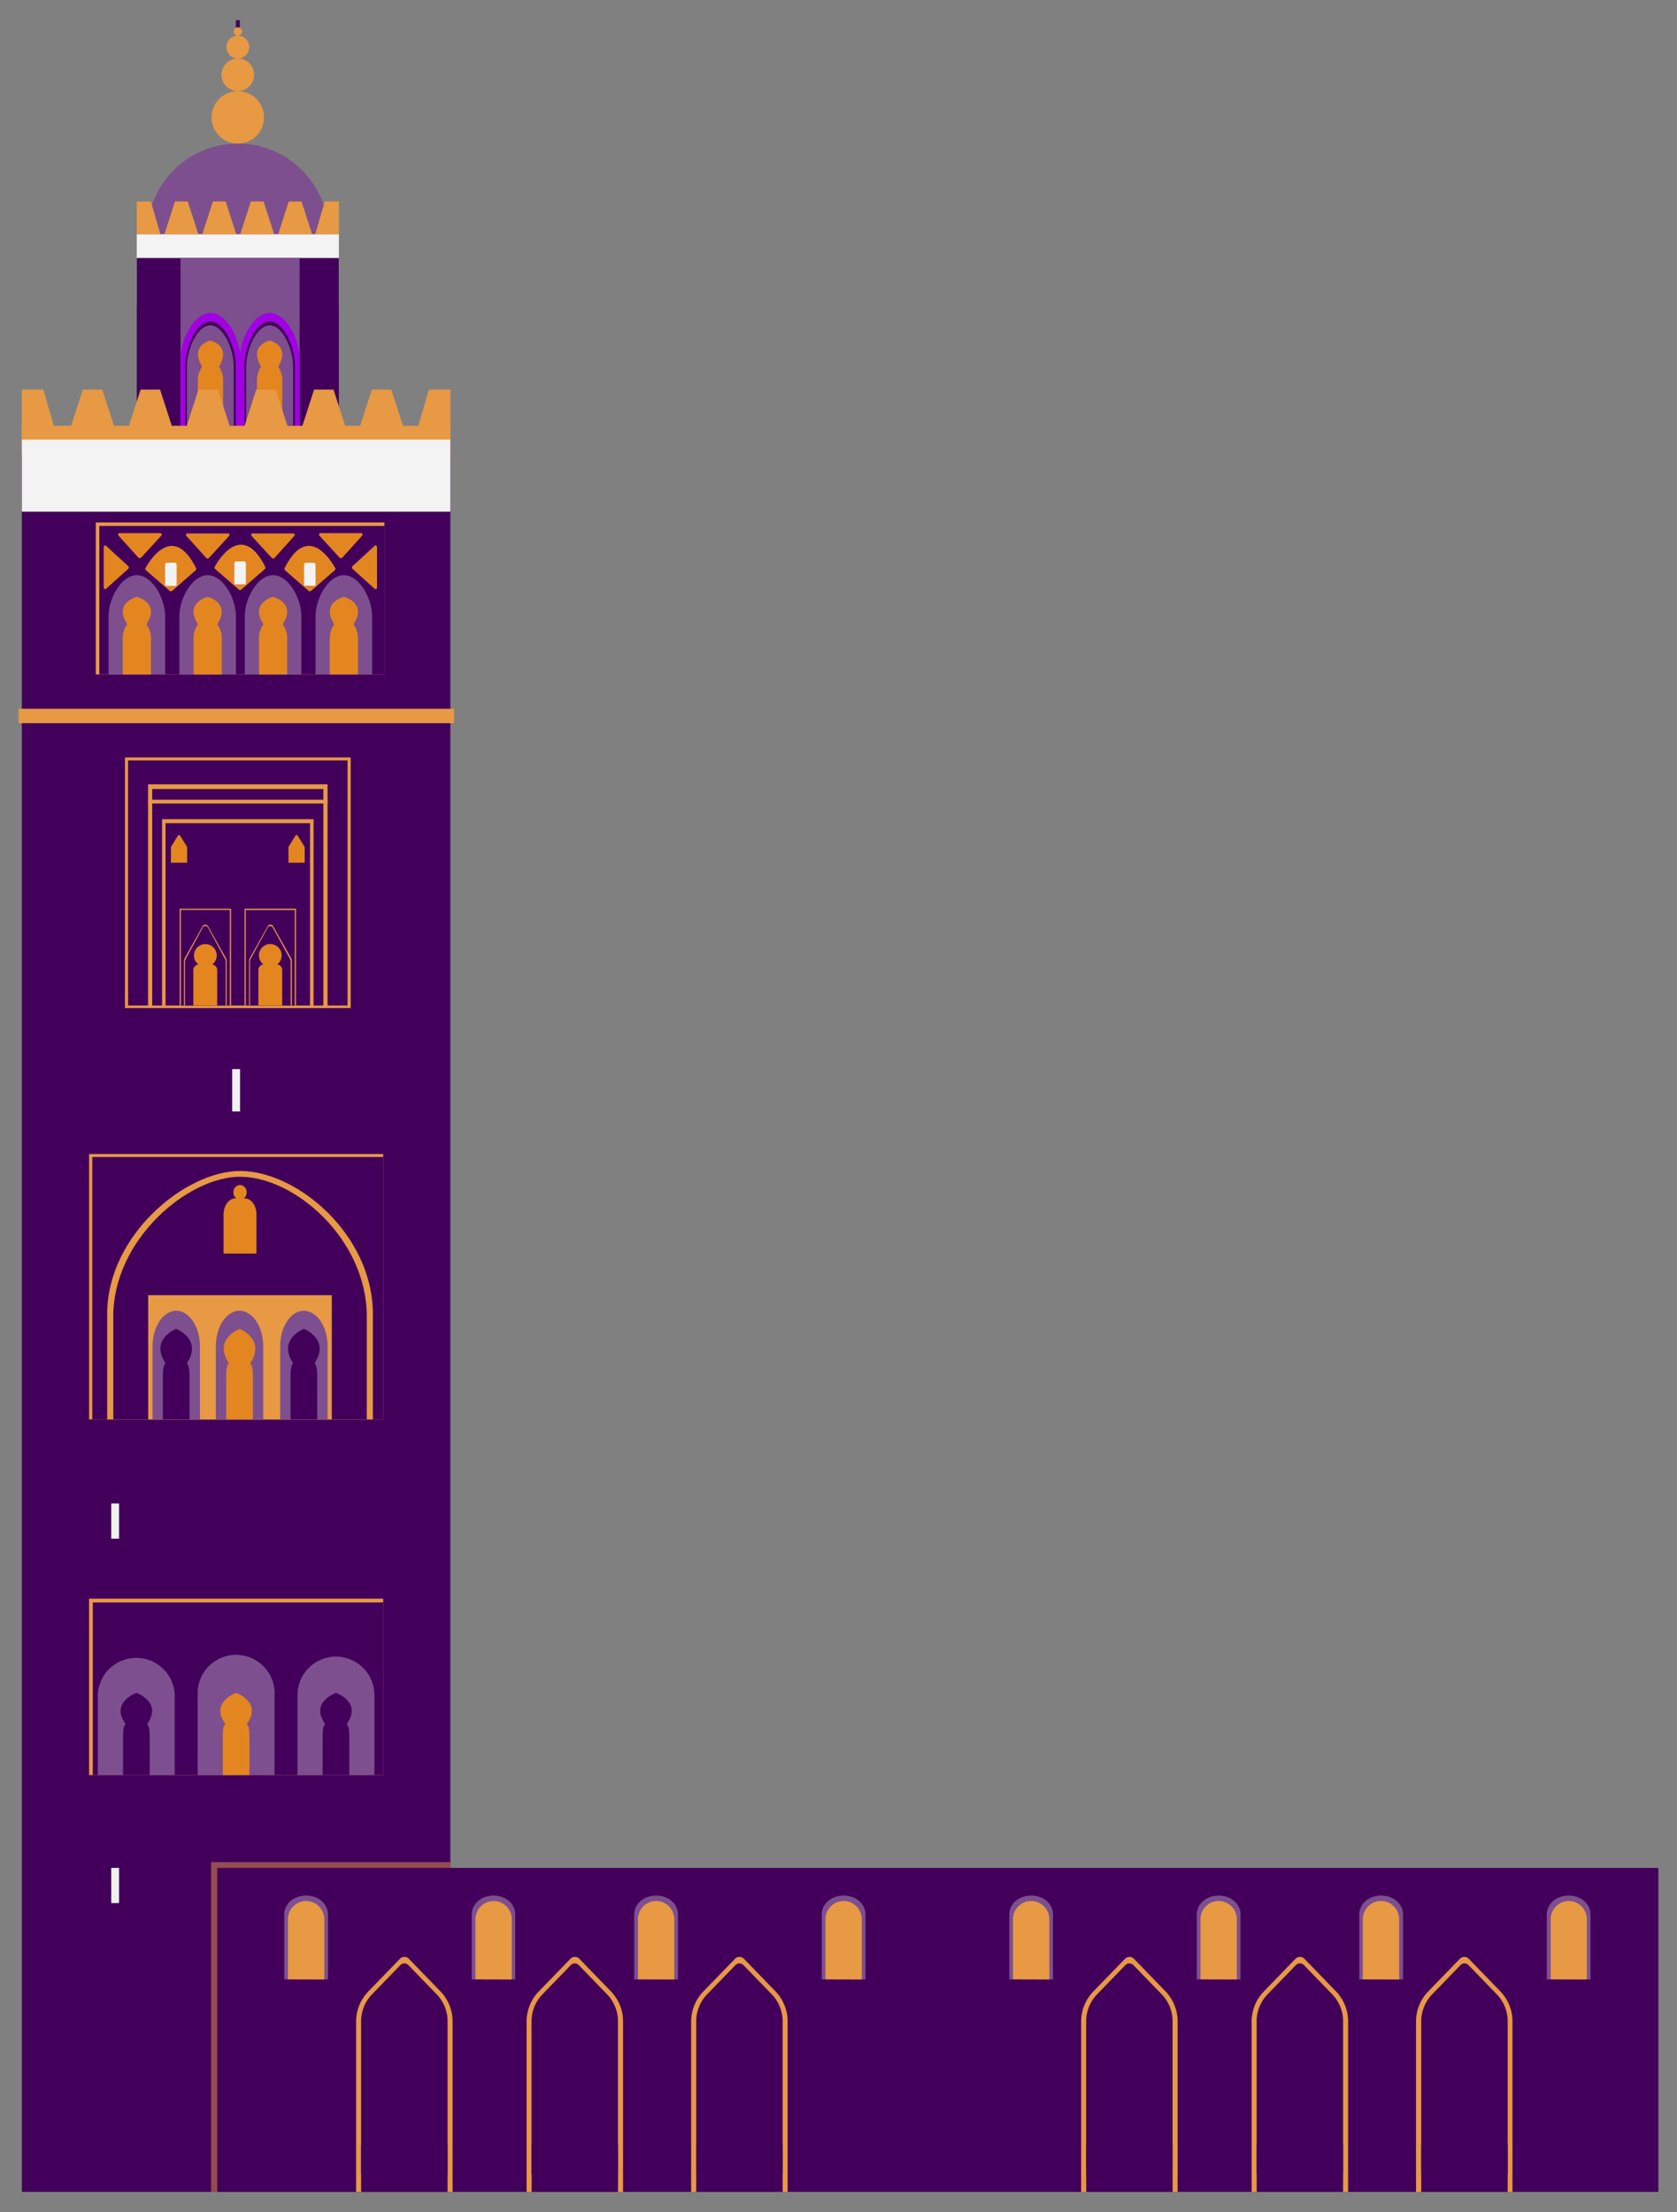 <svg id="Layer_1" data-name="Layer 1" xmlns="http://www.w3.org/2000/svg" viewBox="0 0 332 438"><rect x="0" y="0" width="332" height="438" fill="#808080" stroke="none"/><defs><style>.cls-1{fill:#7d4f8e;}.cls-2{fill:#f3f3f3;}.cls-3{fill:#42005b;}.cls-4{fill:#a100e2;}.cls-5{fill:#e38620;}.cls-6,.cls-8{fill:#e79944;}.cls-7{fill:#f1f1f1;}.cls-8{opacity:0.5;}</style></defs><title>marrakech</title><g id="Koutoubia_Mosque" data-name="Koutoubia Mosque"><circle class="cls-1" cx="47.08" cy="46.38" r="17.95"/><rect class="cls-2" x="27.07" y="46.38" width="40.02" height="14.27"/><rect class="cls-3" x="4.32" y="87.04" width="84.84" height="346.96"/><rect class="cls-3" x="27.07" y="51.08" width="40.02" height="43.4"/><rect class="cls-1" x="35.74" y="51.08" width="23.57" height="43.4"/><path class="cls-4" d="M35.74,84.3V71.17c0-4,2.67-9.2,5.93-9.2h0c3.26,0,5.93,5.22,5.93,9.2V84.3Z"/><path class="cls-3" d="M36.67,85.08V72.48c0-3.82,2.25-8.83,5-8.83h0c2.75,0,5,5,5,8.83v12.6Z"/><path class="cls-1" d="M37,84.3V72.61c0-3.54,2.09-8.19,4.64-8.19h0c2.55,0,4.64,4.64,4.64,8.19V84.3Z"/><path class="cls-5" d="M41.67,67.43s4.18.9,1.7,5.16a5.29,5.29,0,0,1,.79,3.17v6.81h-5V75.76A5.29,5.29,0,0,1,40,72.59C37.49,68.33,41.67,67.43,41.67,67.43Z"/><path class="cls-4" d="M47.46,84.3V71.17c0-4,2.67-9.2,5.93-9.2h0c3.26,0,5.93,5.22,5.93,9.2V84.3Z"/><path class="cls-3" d="M48.39,85.08V72.48c0-3.82,2.25-8.83,5-8.83h0c2.75,0,5,5,5,8.83v12.6Z"/><path class="cls-1" d="M48.75,84.3V72.61c0-3.54,2.09-8.19,4.64-8.19h0c2.55,0,4.64,4.64,4.64,8.19V84.3Z"/><path class="cls-5" d="M53.39,67.43s4.18.9,1.7,5.16a5.29,5.29,0,0,1,.79,3.17v6.81h-5V75.76a5.29,5.29,0,0,1,.79-3.17C49.21,68.33,53.39,67.43,53.39,67.43Z"/><polygon class="cls-6" points="27.07 39.88 29.87 39.88 31.76 46.38 27.07 46.38 27.07 39.88"/><polygon class="cls-6" points="67.09 39.88 64.3 39.88 62.4 46.38 67.09 46.38 67.09 39.88"/><polygon class="cls-6" points="34.64 39.88 37.17 39.88 39.27 46.38 32.54 46.38 34.64 39.88"/><polygon class="cls-6" points="42.15 39.88 44.67 39.88 46.78 46.38 40.05 46.38 42.15 39.88"/><polygon class="cls-6" points="49.66 39.88 52.18 39.88 54.28 46.38 47.56 46.38 49.66 39.88"/><polygon class="cls-6" points="57.17 39.88 59.69 39.88 61.79 46.38 55.07 46.38 57.17 39.88"/><polygon class="cls-6" points="16.4 77.14 20.24 77.14 23.45 87.04 13.2 87.04 16.4 77.14"/><polygon class="cls-6" points="4.32 77.14 8.58 77.14 11.46 87.04 4.32 87.04 4.32 77.14"/><polygon class="cls-6" points="89.16 77.14 84.91 77.14 82.02 87.04 89.16 87.04 89.16 77.14"/><polygon class="cls-6" points="27.84 77.14 31.69 77.14 34.89 87.04 24.64 87.04 27.84 77.14"/><rect class="cls-6" x="4.32" y="84.3" width="84.84" height="5.49"/><polygon class="cls-6" points="39.29 77.14 43.13 77.14 46.34 87.04 36.09 87.04 39.29 77.14"/><polygon class="cls-6" points="50.73 77.14 54.58 77.14 57.78 87.04 47.53 87.04 50.73 77.14"/><polygon class="cls-6" points="62.18 77.14 66.02 77.14 69.23 87.04 58.98 87.04 62.18 77.14"/><polygon class="cls-6" points="73.63 77.14 77.47 77.14 80.67 87.04 70.42 87.04 73.63 77.14"/><rect class="cls-6" x="17.63" y="316.53" width="58.23" height="34.94"/><rect class="cls-3" x="18.37" y="317.29" width="57.49" height="34.18"/><rect class="cls-6" x="17.63" y="228.49" width="58.23" height="52.56"/><rect class="cls-3" x="18.27" y="229.08" width="57.58" height="51.98"/><rect class="cls-7" x="22.02" y="369.84" width="1.55" height="6.97"/><rect class="cls-7" x="22.02" y="297.69" width="1.55" height="6.97"/><rect class="cls-7" x="45.97" y="211.68" width="1.55" height="8.39"/><path class="cls-1" d="M34.59,351.47V335.6a7.62,7.62,0,0,0-15.23,0v15.87Z"/><path class="cls-1" d="M74.13,351.47V335.6A7.64,7.64,0,0,0,66.51,328h0a7.64,7.64,0,0,0-7.62,7.62v15.87Z"/><path class="cls-1" d="M54.36,351.47V335a7.62,7.62,0,0,0-15.23,0v16.49Z"/><path class="cls-3" d="M27,335.19s-5.26,1.85-2.13,6.16c-.53.6-.51,1.54-.51,3.21v6.9h5.28v-6.9c0-1.67,0-2.61-.51-3.21C32.24,337,27,335.19,27,335.19Z"/><path class="cls-3" d="M66.51,335.19s-5.26,1.85-2.13,6.16c-.53.6-.51,1.54-.51,3.21v6.9h5.28v-6.9c0-1.67,0-2.61-.51-3.21C71.77,337,66.51,335.19,66.51,335.19Z"/><path class="cls-5" d="M46.74,335.19s-5.26,1.85-2.13,6.16c-.53.6-.51,1.54-.51,3.21v6.9h5.28v-6.9c0-1.67,0-2.61-.51-3.21C52,337,46.74,335.19,46.74,335.19Z"/><path class="cls-6" d="M73.82,281.05V260.14c0-15.56-14.89-28.29-26.3-28.29-10.83,0-26.3,12.73-26.3,28.29v20.91Z"/><path class="cls-3" d="M72.61,281.05V260.63c0-15.19-14.2-27.63-25.09-27.63-10.33,0-25.09,12.43-25.09,27.63v20.42Z"/><rect class="cls-6" x="29.34" y="256.45" width="36.35" height="24.6"/><path class="cls-1" d="M52.11,281.05V266.53c0-3.83-2.11-7-4.69-7h0c-2.58,0-4.69,3.14-4.69,7v14.52Z"/><path class="cls-5" d="M47.42,263.11s-5.26,2-2.13,6.79c-.53.67-.51,1.7-.51,3.54v7.6h5.28v-7.6c0-1.84,0-2.88-.51-3.54C52.68,265.15,47.42,263.11,47.42,263.11Z"/><path class="cls-1" d="M64.85,281.05V266.53c0-3.83-2.11-7-4.69-7h0c-2.58,0-4.69,3.14-4.69,7v14.52Z"/><path class="cls-3" d="M60.16,263.11s-5.26,2-2.13,6.79c-.53.67-.51,1.7-.51,3.54v7.6H62.8v-7.6c0-1.84,0-2.88-.51-3.54C65.42,265.15,60.16,263.11,60.16,263.11Z"/><path class="cls-1" d="M39.58,281.05V266.53c0-3.83-2.11-7-4.69-7h0c-2.58,0-4.69,3.14-4.69,7v14.52Z"/><path class="cls-3" d="M34.88,263.11s-5.26,2-2.13,6.79c-.53.67-.51,1.7-.51,3.54v7.6h5.28v-7.6c0-1.84,0-2.88-.51-3.54C40.14,265.15,34.88,263.11,34.88,263.11Z"/><path class="cls-5" d="M50.77,248.2v-7.73c0-1.75-1-3.19-2.33-3.19H46.59c-1.28,0-2.33,1.43-2.33,3.19v7.73Z"/><ellipse class="cls-5" cx="47.52" cy="236.09" rx="1.32" ry="1.46"/><rect class="cls-6" x="24.74" y="149.97" width="44.69" height="49.62"/><rect class="cls-3" x="25.35" y="150.56" width="43.46" height="48.54"/><rect class="cls-6" x="29.31" y="155.29" width="35.54" height="44.3"/><rect class="cls-3" x="30.14" y="156.23" width="33.88" height="42.87"/><rect class="cls-6" x="32.08" y="162.2" width="30" height="37.4"/><rect class="cls-3" x="32.78" y="162.99" width="28.6" height="36.11"/><rect class="cls-6" x="35.56" y="179.92" width="10.18" height="19.18"/><rect class="cls-3" x="35.8" y="180.16" width="9.7" height="18.94"/><rect class="cls-6" x="48.42" y="179.92" width="10.18" height="19.18"/><rect class="cls-3" x="48.66" y="180.18" width="9.7" height="18.92"/><rect class="cls-6" x="29.31" y="158.34" width="35.54" height="0.76"/><path class="cls-6" d="M40.11,183.4l-3.51,6.25a1.44,1.44,0,0,0-.18.71v8.75h8.47v-8.75a1.45,1.45,0,0,0-.19-.71l-3.51-6.25A.62.62,0,0,0,40.11,183.4Z"/><path class="cls-3" d="M40.14,183.67l-3.34,6.14a1.45,1.45,0,0,0-.18.69v8.6h8.07v-8.6a1.46,1.46,0,0,0-.18-.7l-3.34-6.14A.58.58,0,0,0,40.14,183.67Z"/><path class="cls-5" d="M43,199.1v-7a1.16,1.16,0,0,0-1.16-1.16h-2.4a1.16,1.16,0,0,0-1.16,1.16v7Z"/><circle class="cls-5" cx="40.65" cy="189.18" r="2.25"/><path class="cls-6" d="M53,183.39l-3.51,6.25a1.44,1.44,0,0,0-.18.71v8.75h8.47v-8.75a1.45,1.45,0,0,0-.19-.71l-3.51-6.25A.62.62,0,0,0,53,183.39Z"/><path class="cls-3" d="M53,183.66l-3.34,6.14a1.45,1.45,0,0,0-.18.69v8.6h8.07v-8.6a1.46,1.46,0,0,0-.18-.7L54,183.66A.58.58,0,0,0,53,183.66Z"/><path class="cls-5" d="M55.87,199.09v-7a1.16,1.16,0,0,0-1.16-1.16h-2.4a1.16,1.16,0,0,0-1.16,1.16v7Z"/><circle class="cls-5" cx="53.51" cy="189.17" r="2.25"/><path class="cls-5" d="M35.24,165.44l-1.33,2.14a.46.46,0,0,0-.07.24v3h3.21v-3a.46.46,0,0,0-.07-.24l-1.33-2.14A.25.25,0,0,0,35.24,165.44Z"/><path class="cls-5" d="M58.51,165.44l-1.33,2.14a.46.46,0,0,0-.07.24v3h3.21v-3a.46.46,0,0,0-.07-.24l-1.33-2.14A.25.25,0,0,0,58.51,165.44Z"/><rect class="cls-2" x="4.32" y="87.04" width="84.84" height="14.27"/><circle class="cls-6" cx="47.08" cy="23.24" r="5.2"/><circle class="cls-6" cx="47.08" cy="14.81" r="3.23"/><circle class="cls-6" cx="47.08" cy="9.32" r="2.26"/><rect class="cls-3" x="46.7" y="4" width="0.77" height="1.71"/><circle class="cls-6" cx="47.08" cy="6.23" r="0.83"/><rect class="cls-6" x="18.96" y="103.45" width="57.15" height="30.09"/><rect class="cls-3" x="19.67" y="104.14" width="56.44" height="29.4"/><path class="cls-1" d="M46.71,133.54V122c0-3.51-2.52-8.11-5.6-8.11h0c-3.08,0-5.6,4.6-5.6,8.11v11.57Z"/><path class="cls-5" d="M41.11,118.18s-4.7,1.17-1.9,5.41a4.84,4.84,0,0,0-.89,3.16v6.79H43.9v-6.79a4.84,4.84,0,0,0-.89-3.16C45.8,119.34,41.11,118.18,41.11,118.18Z"/><path class="cls-1" d="M32.69,133.54V122c0-3.51-2.52-8.11-5.6-8.11h0c-3.08,0-5.6,4.6-5.6,8.11v11.57Z"/><path class="cls-5" d="M27.09,118.18s-4.7,1.17-1.9,5.41a4.84,4.84,0,0,0-.89,3.16v6.79h5.58v-6.79a4.84,4.84,0,0,0-.89-3.16C31.79,119.34,27.09,118.18,27.09,118.18Z"/><path class="cls-5" d="M33.6,117l-4.71-4.1a.35.35,0,0,1-.08-.43c.83-1.5,5.46-9.05,10,0a.38.38,0,0,1-.08.45L34.07,117A.36.36,0,0,1,33.6,117Z"/><path class="cls-2" d="M33.08,111.41h1.51a.38.38,0,0,1,.38.38V116a0,0,0,0,1,0,0H32.69a0,0,0,0,1,0,0v-4.16A.38.38,0,0,1,33.08,111.41Z"/><path class="cls-5" d="M47.3,116.76l-4.71-4.1a.35.35,0,0,1-.08-.43c.83-1.5,5.46-9.05,10,0a.38.38,0,0,1-.08.45l-4.71,4.1A.36.36,0,0,1,47.3,116.76Z"/><path class="cls-2" d="M46.78,111.16h1.51a.38.38,0,0,1,.38.38v4.16a0,0,0,0,1,0,0H46.4a0,0,0,0,1,0,0v-4.16A.38.38,0,0,1,46.78,111.16Z"/><path class="cls-5" d="M31.68,105.56h-8a.29.29,0,0,0-.23.47l3.94,4.37a.38.38,0,0,0,.56,0l4-4.37A.29.29,0,0,0,31.68,105.56Z"/><path class="cls-5" d="M45.11,105.62h-8a.29.29,0,0,0-.23.47l3.94,4.37a.38.38,0,0,0,.56,0l4-4.37A.29.29,0,0,0,45.11,105.62Z"/><path class="cls-5" d="M20.53,108.35v8a.29.29,0,0,0,.47.23l4.37-3.94a.38.38,0,0,0,0-.56l-4.37-4A.29.29,0,0,0,20.53,108.35Z"/><path class="cls-1" d="M48.46,133.54V122c0-3.51,2.52-8.11,5.6-8.11h0c3.08,0,5.6,4.6,5.6,8.11v11.57Z"/><path class="cls-5" d="M54.06,118.18s4.7,1.17,1.9,5.41a4.84,4.84,0,0,1,.89,3.16v6.79H51.27v-6.79a4.84,4.84,0,0,1,.89-3.16C49.37,119.34,54.06,118.18,54.06,118.18Z"/><path class="cls-1" d="M62.47,133.54V122c0-3.51,2.52-8.11,5.6-8.11h0c3.08,0,5.6,4.6,5.6,8.11v11.57Z"/><path class="cls-5" d="M68.08,118.18s4.7,1.17,1.9,5.41a4.84,4.84,0,0,1,.89,3.16v6.79H65.29v-6.79a4.84,4.84,0,0,1,.89-3.16C63.38,119.34,68.08,118.18,68.08,118.18Z"/><path class="cls-5" d="M61.57,117l4.71-4.1a.35.35,0,0,0,.08-.43c-.83-1.5-5.46-9.05-10,0a.38.38,0,0,0,.08.45L61.1,117A.36.36,0,0,0,61.57,117Z"/><path class="cls-2" d="M60.2,111.41h2.27a0,0,0,0,1,0,0v4.16a.38.38,0,0,1-.38.38H60.58a.38.38,0,0,1-.38-.38v-4.16A0,0,0,0,1,60.2,111.41Z" transform="translate(122.67 227.37) rotate(-180)"/><path class="cls-5" d="M63.49,105.56h8a.29.29,0,0,1,.23.47l-3.94,4.37a.38.38,0,0,1-.56,0l-4-4.37A.29.29,0,0,1,63.49,105.56Z"/><path class="cls-5" d="M50.06,105.62h8a.29.29,0,0,1,.23.47l-3.94,4.37a.38.38,0,0,1-.56,0l-4-4.37A.29.29,0,0,1,50.06,105.62Z"/><path class="cls-5" d="M74.64,108.35v8a.29.29,0,0,1-.47.23l-4.37-3.94a.38.38,0,0,1,0-.56l4.37-4A.29.29,0,0,1,74.64,108.35Z"/><rect class="cls-6" x="3.68" y="140.33" width="86.22" height="2.86"/></g><rect class="cls-8" x="41.79" y="368.7" width="47.37" height="65.3"/><rect class="cls-3" x="43.01" y="369.84" width="285.3" height="64.16"/><path class="cls-1" d="M199.81,391.93V379.06c0-2.06,1.83-3.74,4.33-3.74s4.33,1.68,4.33,3.74v12.87Z"/><path class="cls-6" d="M207.74,391.93V380a3.61,3.61,0,0,0-3.6-3.6h0a3.61,3.61,0,0,0-3.6,3.6v11.91Z"/><path class="cls-1" d="M236.93,391.93V379.06c0-2.06,1.83-3.74,4.33-3.74s4.33,1.68,4.33,3.74v12.87Z"/><path class="cls-6" d="M244.86,391.93V380a3.61,3.61,0,0,0-3.6-3.6h0a3.61,3.61,0,0,0-3.6,3.6v11.91Z"/><path class="cls-1" d="M269.1,391.93V379.06c0-2.06,1.83-3.74,4.33-3.74s4.33,1.68,4.33,3.74v12.87Z"/><path class="cls-6" d="M277,391.93V380a3.61,3.61,0,0,0-3.6-3.6h0a3.61,3.61,0,0,0-3.6,3.6v11.91Z"/><path class="cls-1" d="M306.22,391.93V379.06c0-2.06,1.83-3.74,4.33-3.74s4.33,1.68,4.33,3.74v12.87Z"/><path class="cls-6" d="M314.15,391.93V380a3.61,3.61,0,0,0-3.6-3.6h0A3.61,3.61,0,0,0,307,380v11.91Z"/><path class="cls-6" d="M256.46,387.85l-6.25,6.45a8.58,8.58,0,0,0-2.42,6V434h19.1V400.27a8.58,8.58,0,0,0-2.42-6l-6.25-6.45A1.23,1.23,0,0,0,256.46,387.85Z"/><path class="cls-6" d="M289,387.85l-6.25,6.45a8.58,8.58,0,0,0-2.42,6V434h19.1V400.27a8.58,8.58,0,0,0-2.42-6l-6.25-6.45A1.23,1.23,0,0,0,289,387.85Z"/><path class="cls-6" d="M222.71,387.85l-6.25,6.45a8.58,8.58,0,0,0-2.42,6V434h19.1V400.27a8.58,8.58,0,0,0-2.42-6l-6.25-6.45A1.23,1.23,0,0,0,222.71,387.85Z"/><path class="cls-3" d="M222.8,389.09l-5.6,5.78a7.69,7.69,0,0,0-2.17,5.35v30.22h17.11V400.21a7.69,7.69,0,0,0-2.17-5.35l-5.6-5.78A1.1,1.1,0,0,0,222.8,389.09Z"/><rect class="cls-3" x="215.04" y="424.68" width="17.11" height="9.32"/><path class="cls-3" d="M256.55,389.09l-5.6,5.78a7.69,7.69,0,0,0-2.17,5.35v30.22H265.9V400.21a7.69,7.69,0,0,0-2.17-5.35l-5.6-5.78A1.1,1.1,0,0,0,256.55,389.09Z"/><rect class="cls-3" x="248.79" y="424.68" width="17.11" height="9.32"/><path class="cls-3" d="M289.14,389.09l-5.6,5.78a7.69,7.69,0,0,0-2.17,5.35v30.22h17.11V400.21a7.69,7.69,0,0,0-2.17-5.35l-5.6-5.78A1.1,1.1,0,0,0,289.14,389.09Z"/><rect class="cls-3" x="281.37" y="424.68" width="17.11" height="9.32"/><path class="cls-1" d="M56.27,391.93V379.06c0-2.06,1.83-3.74,4.33-3.74s4.33,1.68,4.33,3.74v12.87Z"/><path class="cls-6" d="M64.2,391.93V380a3.61,3.61,0,0,0-3.6-3.6h0A3.61,3.61,0,0,0,57,380v11.91Z"/><path class="cls-1" d="M93.39,391.93V379.06c0-2.06,1.83-3.74,4.33-3.74S102,377,102,379.06v12.87Z"/><path class="cls-6" d="M101.32,391.93V380a3.61,3.61,0,0,0-3.6-3.6h0a3.61,3.61,0,0,0-3.6,3.6v11.91Z"/><path class="cls-1" d="M125.56,391.93V379.06c0-2.06,1.83-3.74,4.33-3.74s4.33,1.68,4.33,3.74v12.87Z"/><path class="cls-6" d="M133.49,391.93V380a3.61,3.61,0,0,0-3.6-3.6h0a3.61,3.61,0,0,0-3.6,3.6v11.91Z"/><path class="cls-1" d="M162.68,391.93V379.06c0-2.06,1.83-3.74,4.33-3.74s4.33,1.68,4.33,3.74v12.87Z"/><path class="cls-6" d="M170.61,391.93V380a3.61,3.61,0,0,0-3.6-3.6h0a3.61,3.61,0,0,0-3.6,3.6v11.91Z"/><path class="cls-6" d="M112.92,387.85l-6.25,6.45a8.58,8.58,0,0,0-2.42,6V434h19.1V400.27a8.58,8.58,0,0,0-2.42-6l-6.25-6.45A1.23,1.23,0,0,0,112.92,387.85Z"/><path class="cls-6" d="M145.5,387.85l-6.25,6.45a8.58,8.58,0,0,0-2.42,6V434h19.1V400.27a8.58,8.58,0,0,0-2.42-6l-6.25-6.45A1.23,1.23,0,0,0,145.5,387.85Z"/><path class="cls-6" d="M79.17,387.85l-6.25,6.45a8.58,8.58,0,0,0-2.42,6V434H89.6V400.27a8.58,8.58,0,0,0-2.42-6l-6.25-6.45A1.23,1.23,0,0,0,79.17,387.85Z"/><path class="cls-3" d="M79.26,389.09l-5.6,5.78a7.69,7.69,0,0,0-2.17,5.35v30.22H88.61V400.21a7.69,7.69,0,0,0-2.17-5.35l-5.6-5.78A1.1,1.1,0,0,0,79.26,389.09Z"/><rect class="cls-3" x="71.5" y="424.68" width="17.11" height="9.32"/><path class="cls-3" d="M113,389.09l-5.6,5.78a7.69,7.69,0,0,0-2.17,5.35v30.22h17.11V400.21a7.69,7.69,0,0,0-2.17-5.35l-5.6-5.78A1.1,1.1,0,0,0,113,389.09Z"/><rect class="cls-3" x="105.25" y="424.68" width="17.11" height="9.32"/><path class="cls-3" d="M145.6,389.09l-5.6,5.78a7.69,7.69,0,0,0-2.17,5.35v30.22h17.11V400.21a7.69,7.69,0,0,0-2.17-5.35l-5.6-5.78A1.1,1.1,0,0,0,145.6,389.09Z"/><rect class="cls-3" x="137.83" y="424.68" width="17.11" height="9.32"/></svg>